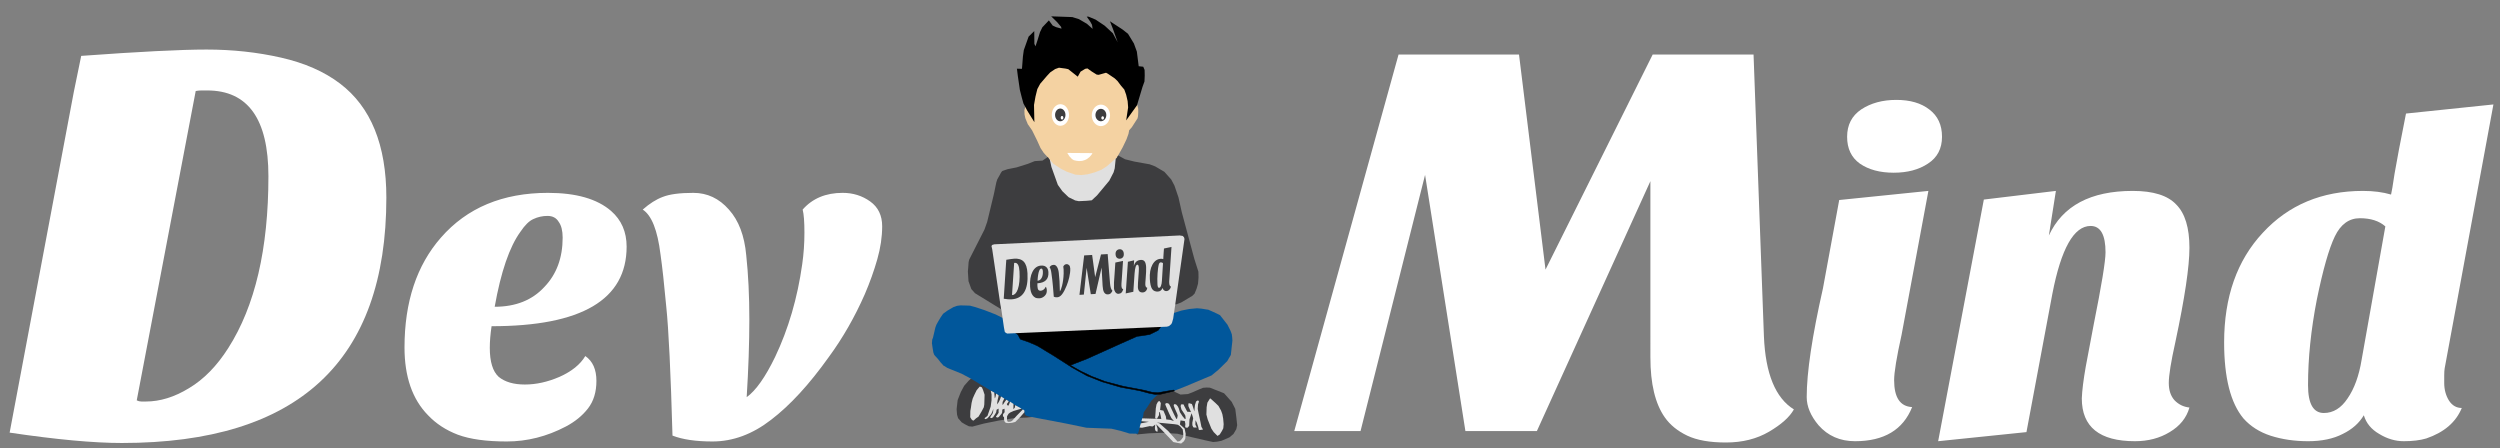 <svg xmlns="http://www.w3.org/2000/svg" xmlns:svg="http://www.w3.org/2000/svg" id="svg48" width="1450mm" height="260mm" version="1.1" viewBox="0 0 5137.795 921.26"><rect x="0" y="0" width="5137.795" height="921.26" fill="#808080" stroke="none"/><path fill="#3d3d3f" d="M1995.25 778.188l-4.464 4.107-9.286 10.536-6.964 13.037-6.43 16.25-2.142 18.75.893 11.428 2.143 7.143 7.32 8.393 6.43 3.93 8.393 4.285 7.143.715 23.393-6.25 30.89-6.25 34.286-5.357 22.68-.715 15.534-1.607-45.177-67.32zm341.43 114.643l24.64-2.32 27.144-1.072 31.43 1.965 13.392 3.392 44.82 10.358 15 3.214 8.037-.714 9.107-1.786 16.25-6.964 8.393-6.965 5.893-10 1.785-8.214-1.783-16.606-2.143-16.786-7.322-14.464-15.713-17.68-28.93-11.427-6.786-.356-7.5.535-6.607 2.68-15.536 6.784-8.93 3.392-15.176 1.072-16.786-7.857-30.536 2.858-31.427 19.82-18.75 52.144z"/><path fill="#01579b" d="M2066.68 656.545c-1.073-.535-20.18-10.178-20.18-10.178l-23.036-8.93-18.214-6.07-11.786-3.214-11.25-.358-8.393-.178-6.962.893-7.143 2.5-12.32 7.143-9.108 6.607-5.18 7.5-5 8.393-3.75 6.785-2.142 5.893-4.82 20.715-1.608 4.108-.536 7.32.894 6.608 1.964 12.144 1.607 4.465 1.965 2.68 5.356 5.712 6.07 7.68 6.43 7.142h.714l6.786 4.285 29.107 11.785L1994 777.44l110.714 66.43 1.25 6.25 1.965 3.57 6.25 2.142 76.07 14.464 42.5 8.75 51.25 1.965 20.18 4.82 17.14 5.18 17.322.358 6.25-21.43 2.143-8.927 2.143-5 1.25-8.57 7.5-11.07 8.39-13.038 10.18-10 5.714-3.393 11.072-1.608 19.82-5.178 22.858-8.93 53.93-22.678L2504 759.938l18.214-17.857 3.036-5.356 4.286-7.32 3.214-29.465-.536-7.32-.714-5.716-2.5-6.786-6.43-12.857-15.356-19.642-5.714-2.857-10.893-5-7.32-3.214-14.644-2.32-8.75-.715-16.43 1.608-15 3.036-25.713 8.035z"/><path fill="#e0e0e0" d="M2013.478 794.47l-6.314 7.323-4.672 9.47-3.535 7.955-2.273 8.965-1.263 9.218-1.26 7.07-.127 8.335-.126 4.546 2.904 4.8 2.4 1.893 1.768.253 4.798-4.546 5.177-3.535 1.642-2.778 4.672-7.83 4.546-8.585 1.01-5.557.63-20.33-3.03-9.217-2.398-5.556-1.263-.884-1.388-.505zm22.602 8.46l1.64 7.323v12.374l-1.766 13.132-2.652 7.45-3.914 11.49-5.304 4.166-.63 1.894 1.388.632 3.788-1.264 3.536-3.536 4.924-5.808 2.4-5.177 1.893-5.43-.38 5.935-1.26 4.167-3.032 4.42-1.513 2.4v1.513l2.525.632 3.032-1.64 4.42-6.694 2.146-3.913.758-4.924 4.166-2.4v8.713l-3.41 5.05-1.893 2.4.253 1.39 3.283.883 2.273-1.264 5.807-6.945 1.01-2.65.253-5.556 4.544-1.767.253 7.197-3.03 3.662-.506 2.02.255 2.905 2.02 1.39.253 6.313.884 2.903 2.4 2.526 4.924.756 7.955-.757 6.82-1.77 10.226-10.226 8.46-9.723-.126-3.66-3.03-2.147-12.376 12.627-9.85 10.984-2.65 1.39-4.42.63-2.525-1.01-.886-4.167.253-6.44 2.904-4.924 3.41-2.65 6.945-3.158 16.415-4.925-13.005-7.07-.884 5.303-2.902 3.03.253-10.86-7.07-4.67-1.895 5.176-1.515 3.155-2.274-1.01-.884-2.526 2.273-2.905 1.516-3.03-4.923-2.778-4.42 6.187-1.767 3.03-1.77 1.39.38-6.062 2.652-5.43.757-1.64-6.568-4.168-2.146 5.935-2.778 5.807-3.537 4.546 1.39-9.09 1.768-7.2.126-2.65-4.924-3.283-1.516 7.45-1.39 2.273-.63-7.576-.38-4.293zm450.654 15.91l-5.43 8.712-1.515 9.343-.507 15.026 2.652 9.975 7.576 18.94 4.8 7.197 7.83 7.83 4.544-2.904 4.545-7.324 2.777-5.43.758-8.586-1.01-11.49-1.642-8.965-2.65-7.323-5.305-9.596-5.935-5.808-10.228-9.217zm-142.304 51.263l-2.4 8.46 4.924.506 16.037-3.41 5.557.76 3.157-1.896 2.4-2.146-.632 7.197.632 4.8 4.167 3.41.884-3.79-.38-3.66-2.777-8.587 9.976 10.228 25.38 26.517 8.333 1.642 7.703 1.388 5.807-4.8 2.652-5.176.883-10.1-2.147-10.734-9.723-8.586 1.263-8.082 8.713 1.263 1.26 6.06-.504 5.178 1.137 2.4h4.04l3.157-3.914.63-13.26 4.294-12.625 2.272 6.945 1.01 3.915-1.767 8.586.124 5.43 1.894 4.166 2.272.505 4.924-.127-2.904-5.807.253-9.217 2.65 5.05 3.032 9.092 1.01 5.304 1.515.884 7.198-1.137-3.283-5.556-2.4-12.12-3.788-17.55-1.39-7.2.632-9.343 1.767-5.43-.253-1.767-2.525-.757-3.03 2.146-2.275 7.07-.757 7.07-.504 6.188-3.534-11.37-1.64-3.916-5.43-1.515-1.77.63.128 5.43 5.303 12.25-3.534-.632-4.167-.253-4.546-8.84-1.768-3.155-.758-2.652-3.788-.63-2.147.756-.505 3.788 1.64 6.187 5.936 8.966 2.02 3.66.758 6.316-1.642.63-4.672-5.555-5.556-8.46-2.525-8.332-2.273-4.294-3.156-3.41-3.662-.504-.758.757-.38 2.4 2.274 5.807 4.925 10.986 1.01 3.66-1.263 6.062-1.515.758-5.053-9.975-8.712-18.562-1.768-2.778-3.662-1.39-2.778.633-.884 2.272 3.03 7.324 5.178 11.743 4.42 8.965 5.177 6.06-7.324-2.398-8.333-.884-.883-6.313-5.05-11.87-6.82-1.262 1.01-8.713.506-5.43-2.4-4.166-3.282 1.01-3.155 5.808-1.515 8.334-1.264 20.203 3.788.76 4.04-7.072.38-6.06 1.262-.632 1.768 7.324 1.39 7.07-39.27-1.263-1.516 5.81 46.72 4.165 21.844 2.147 6.44 1.134 4.672 3.41 5.177 6.187 1.01 8.587v6.82l-3.786 5.176-3.283 3.283-4.67 1.01-19.194-21.718-17.804-15.66-7.828-2.398-13.005-1.01z"/><path stroke="#000" d="M2087.57 684.76l3.573 2.143 2.32 3.392 1.787 4.108 2.32 3.035 13.037 4.286 12.857 5.18 8.93 4.107 34.463 20.894 37.322 23.928 29.64 16.43 31.61 12.5s37.14 10.892 37.855 11.07c.714.18 38.214 6.964 38.214 6.964l20.713 5.536 12.143 2.322 11.25-.536 23.214-5.536 4.823-1.25-1.607-1.786-15.18 2.5-17.142 3.036-11.964-.893-15.357-3.93-17.322-3.392-25.712-4.822-9.82-2.5-28.93-7.678-26.964-10.357-22.144-10.537-21.786-12.32 34.822-13.572 67.32-30.356 35-15.535 7.5-.894 18.394-2.857 10.893-5.358 6.25-3.036 2.143-2.678 4.285-6.072-289.283-1.785z"/><path fill="#e0e0e0" d="M2057.925 636.506l5.303 36.62 1.768 9.09 1.767 1.515 3.03 1.77 328.3-14.143 4.294-1.263 4.798-4.04 1.515-3.03 2.273-8.08 4.04-27.275 20.96-33.84 3.284-93.188-19.95-45.457L2293.795 322.1l-137.128 1.766L2054.894 431.7l-33.082 79.55z"/><g transform="translate(1882 -141.102)"><path id="path12" fill="#f4d2a2" fill-rule="evenodd" d="M225.043 360.835l-1.768 6.566.253 8.967 1.64 7.577 5.052 12.374 8.84 12.627 10.227 20.708 7.07 15.657 6.693 10.1 12.5 13.512 7.072 8.586 16.29 10.733 11.363 5.684 17.425 6.06 12.627.885 12.627-1.516 14.9-4.04 13.637-5.304 10.987-7.072 12.374-10.733 9.093-8.208 11.238-20.077 7.83-16.288 4.166-11.49 1.39-7.324 5.43-6.188 10.732-16.667 1.01-1.515 1.01-4.546.505-8.46-.126-6.82-1.894-7.827-27.78-56.443-41.542-17.046-42.425-5.303-64.65.757-46.088 44.573z"/><ellipse id="ellipse14" cx="380.512" cy="378.197" fill="#fff" rx="18.783" ry="22.097"/><ellipse id="ellipse16" cx="380.417" cy="377.534" fill="#3d3d3f" rx="11.175" ry="12.785"/><ellipse id="ellipse18" cx="384.079" cy="383.438" fill="#fff" rx="2.715" ry="3.409"/><path id="path20" fill="#fff" d="M332.467 251.374a3.977 5084.996 90 0 1 17.792.333"/><path id="path22" fill="#fff" fill-rule="evenodd" d="M311.348 455.41l4.42 6.946 5.177 5.492 3.85 2.463 5.557 1.264 5.303.57 5.24-.38 1.768-.253 5.05-1.577 3.662-1.768 3.03-2.336 2.78-2.147 2.65-2.968 1.83-2.273 1.453-2.65z"/><ellipse id="ellipse24" cx="297.269" cy="377.408" fill="#fff" rx="17.741" ry="22.192"/><ellipse id="ellipse26" cx="296.985" cy="377.282" fill="#3d3d3f" rx="10.701" ry="13.1"/><ellipse id="ellipse28" cx="300.615" cy="383.059" fill="#fff" rx="2.715" ry="3.662"/><ellipse id="ellipse30" cx="397.905" cy="245.787" fill="#fff" rx=".41" ry=".095"/><path id="path32" fill="#3d3d3f" fill-rule="evenodd" d="M271.258 463.87l-10.86 7.325s-14.9.757-15.91 1.01c-1.01.252-13.89 5.556-13.89 5.556l-23.232 7.325-18.94 3.788-8.082 2.778-2.778 1.01-2.525 3.537-3.28 6.06-4.294 7.577-2.02 6.566-4.8 23.232-13.89 57.58-5.554 15.656-31.314 61.62-1.263 5.303-.757 10.356-.758 9.09 1.263 19.7 5.81 16.162 7.575 8.586 53.538 32.83-18.183-123.238-1.515-6.566 1.515-2.274 4.294-1.263 381.08-18.183L548.8 626l2.778 3.03.758 2.78-19.196 135.61 12.122-4.546 23.233-13.89 4.546-4.545 4.295-10.607 2.778-9.85 1.01-12.626-.253-11.87-8.334-26.263-25.76-95.712-6.818-30.557-8.333-24.496-6.566-12.376-14.145-15.91-18.94-11.11-11.364-4.294-31.06-5.555-19.447-4.798-14.142-7.83-3.03 5.052-2.02 1.765-2.02 19.698-2.273 8.082-8.84 17.172-14.898 17.93-10.356 12.375-10.86 10.1-10.605 1.01-16.164.76-7.323-1.516-13.385-6.566-12.88-12.374-9.344-13.13-13.132-36.62-3.283-14.9z"/><path id="path34" fill="#3d3d3f" d="M418.842 653.348c-2.46.14-4.503 1.11-6.132 2.91-1.577 1.797-2.276 4.275-2.097 7.435.18 3.16 1.073 5.508 2.682 7.043 1.66 1.53 3.72 2.228 6.18 2.09 2.457-.14 4.45-1.068 5.98-2.78 1.582-1.716 2.284-4.154 2.104-7.314-.18-3.16-1.077-5.548-2.69-7.164-1.56-1.62-3.57-2.36-6.03-2.22zm106.705-4.835l-15.474 3.317-.71 9.675c-.163 2.692-.302 4.855-.42 6.488l-.178 3.79c-.054.897-.1 1.51-.133 1.837-1.5-.565-3.193-.796-5.076-.69-7.323.416-13.073 4.482-17.253 12.2-4.185 7.634-5.933 17.53-5.243 29.687.533 9.4 2.068 16.103 4.604 20.105 1.374 2.036 3.083 3.482 5.126 4.342 2.095.857 4.346 1.216 6.752 1.08 2.458-.14 4.488-.905 6.088-2.297 1.605-1.31 2.766-3.042 3.483-5.197.538 2.084 1.548 3.692 3.03 4.828 1.485 1.216 2.986 1.78 4.502 1.695 1.57-.09 2.89-.406 3.96-.955 3.1-1.8 5.064-4.637 5.894-8.505-.944.053-1.74-.552-2.387-1.816-.654-1.345-1.032-2.908-1.133-4.69l-.11-1.945c-.046-.81-.056-1.46-.032-1.95l4.71-71zm-322.36 24.143c-3.503.2-9.205.97-17.105 2.314-.155 1.88-.35 4.45-.585 7.716l-4.71 72.338c6.463 1.096 11.63 1.535 15.5 1.316 24.166-1.372 35.268-19.318 33.31-53.84-.63-11.103-3.204-19.004-7.72-23.707-2.288-2.39-5.085-4.063-8.392-5.014-3.308-.95-6.74-1.327-10.297-1.125zm142.87-6.64l-9.65 81.033 9.023-.514 5.69-55.08 8.59 54.27 9.728-.552 12.435-54.12 2.13 37.56c.318 5.593 1.214 9.81 2.687 12.653.824 1.58 1.917 2.818 3.28 3.716 1.363.898 3.143 1.285 5.34 1.16 2.25-.128 4.166-1.007 5.753-2.64 1.586-1.636 2.622-3.28 3.105-4.935-2.648-2.29-4.303-7.4-4.963-15.33l-4.82-59.967-13.73.78-11.992 46.655-6.21-45.622-16.397.93zm-143.084 15.312l.784-.044c5.596-.318 8.737 5.56 9.422 17.634.867 15.316-.278 27.495-3.438 36.535-1.353 3.898-2.997 6.838-4.93 8.818-1.883 1.978-3.79 3.023-5.727 3.13l-.628.038c-.21.012-.422-.058-.64-.208l4.376-65.736c.257-.095.517-.15.78-.166zm54.956 5.54c-8.005.453-14.08 4.823-18.228 13.107-3.866 7.7-5.452 17.668-4.758 29.904.446 7.86 2.178 13.857 5.194 17.995 1.54 2.19 3.39 3.83 5.55 4.928 2.214 1.094 5.127 1.538 8.736 1.333 3.61-.204 7.01-1.74 10.206-4.603 1.548-1.39 2.764-3.083 3.647-5.084.883-2 1.24-4.5 1.07-7.5-.175-3.08-.956-5.27-2.342-6.576-.76 2.32-2.17 4.27-4.233 5.85-2.014 1.496-4.014 2.3-6.002 2.414-1.988.112-3.57-.49-4.746-1.805-1.13-1.4-1.8-3.96-2.01-7.69-.102-1.78-.107-3.732-.018-5.85 15.9-.903 23.445-8.486 22.635-22.75-.224-3.97-1.32-7.12-3.29-9.446-2.64-3.103-6.446-4.515-11.415-4.233zm25.672-1.457c-2.406.138-4.19.606-5.35 1.404-1.114.714-2.227 1.914-3.338 3.603 1.657 1.45 2.93 5.404 3.82 11.857.503 3.305 1.11 7.984 1.82 14.04.763 6.056 1.785 17.583 3.064 34.583 1.837.953 4.222 1.345 7.15 1.18 3.61-.205 6.95-2.346 10.025-6.423 3.127-4.08 6.208-9.904 9.24-17.475 2.17-5.246 3.97-10.998 5.398-17.257.71-3.21 1.266-6.373 1.666-9.485.4-3.112.52-6.085.36-8.92-.166-2.92-.998-5.11-2.498-6.568-1.5-1.46-3.164-2.14-4.995-2.035-2.98.17-5.25 1.803-6.805 4.9.278 1.203.5 3.264.666 6.18.165 2.918.195 5.76.09 8.53-.322 9.125-1.446 17.522-3.372 25.192-1.418 5.527-2.888 9.23-4.408 11.105-.118-7.636-.358-14.613-.716-20.934-.36-6.32-.868-12.065-1.528-17.23-.613-5.25-1.866-9.286-3.757-12.105-1.896-2.9-4.074-4.282-6.532-4.142zm142.345-8.075l-15.79 3.336-1.564 23.748c-1.21 12.914-1.626 22.653-1.254 29.218.142 2.512.99 4.984 2.545 7.416 1.834 2.742 4.086 4.035 6.753 3.884 5.178-.294 8.405-3.525 9.682-9.695-2.154-.04-3.362-2.37-3.625-6.99-.12-2.106.096-6.184.645-12.23l2.606-38.685zm22.77-1.292l-12.736 3.04-4.496 65.01 15.632-3.325 2.532-37.216c.883-12.163 2.816-18.33 5.798-18.5 1.778-.1 2.8 2.2 3.067 6.9.134 2.35-.208 8.834-1.022 19.45l-.777 11.262c-.216 3.59-.29 6.438-.223 8.548.432 7.617 3.812 11.246 10.14 10.887 2.355-.134 4.375-1.06 6.06-2.78 1.74-1.726 2.794-3.98 3.16-6.767-1.055-.102-1.98-.7-2.777-1.793-.745-1.096-1.173-2.615-1.284-4.56-.115-2.026.072-5.696.56-11.008 1.005-11.847 1.366-20.282 1.08-25.306-.303-5.35-1.307-9.154-3.01-11.415-1.654-2.345-4.31-3.413-7.972-3.206-7.533.428-12.303 4.682-14.31 12.764l.578-11.985zM258.2 693.073c.89-.05 1.573.438 2.05 1.468.527.947.844 2.35.95 4.216.308 5.43-.515 9.907-2.466 13.432-1.942 3.688-4.77 5.636-8.484 5.847.566-9.463 1.702-16.274 3.408-20.436.683-1.828 1.377-3.005 2.082-3.533.752-.612 1.573-.944 2.462-.994zm245.22-12.817c1.936-.11 3.493.534 4.674 1.93l-2.216 35.858c-.228 4.322-.87 7.812-1.926 10.474-1.003 2.658-2.34 4.035-4.015 4.13-1.884.107-2.966-2.31-3.246-7.254-.41-7.213-.317-14.86.274-22.942.643-8.084 1.395-13.777 2.257-17.078.863-3.3 2.263-5.007 4.198-5.117z"/></g><path id="path38" fill-rule="evenodd" d="M2125.512 63.89l-11.617 11.363-9.85 27.78-1.767 12.628-2.02 25.76-10.354-.253 1.768 14.395 4.293 29.293 4.04 15.91 3.283 11.87 8.082 15.15 14.394 23.235-.757-35.355 3.03-17.173 3.788-15.405 5.81-10.86 13.888-16.16 6.82-7.325 10.1-6.818 7.83-2.778 13.384 1.767 5.808 1.264 19.445 15.405 5.81-10.355 9.595-5.81 4.546-.756 8.84 6.313 10.1 6.314 4.043.505 15.152-4.292 3.788 2.02 14.142 9.596 5.81 5.556 6.817 9.092 7.072 8.333 3.788 10.607 3.03 13.132 1.01 12.88-4.04 26.768 22.224-31.062 11.364-37.88 4.04-11.112.506-12.122-.253-11.617-2.777-6.566-9.344-1.01-3.79-30.052-6.06-16.666-12.122-19.95-11.616-9.092-25.507-16.668 5.81 14.9 10.1 28.284-10.1-18.688-16.67-15.404-18.434-12.375-14.394-6.06-4.04-.252 7.575 10.86 3.283 6.06 1.262 8.335-11.616-10.355-16.414-9.596-13.64-4.29-14.143-.506-29.295-1.01 12.122 11.87 8.08 9.595 1.01 3.788-11.11-3.03-7.07-3.282-7.83-10.607-13.384 14.143-4.8 9.848-4.797 15.658-4.546 13.637-2.273-5.05z"/><path id="path40" fill="#fff" d="M424.56 101.825c-52.555 0-138.445 4.34-257.673 13.022-3.922 18.153-9.02 43.013-15.297 74.583L19.813 889.09c95.696 14.205 172.566 21.31 230.61 21.31 362.39 0 543.587-168.108 543.587-504.323 0-108.126-31.768-186.26-95.304-234.405-32.16-24.466-72.557-42.224-121.19-53.273-48.63-11.05-99.618-16.575-152.957-16.575zm-10.59 84.053h11.767c83.93 0 125.895 58.797 125.895 176.394 0 149.166-27.454 266.763-82.36 352.79-23.533 37.094-50.595 64.717-81.186 82.87-29.807 18.152-59.22 27.23-88.244 27.23h-9.414c-3.138 0-6.275-.79-9.413-2.37l121.19-635.73c3.92-.79 7.844-1.184 11.766-1.184z" style="fill:#fff;fill-opacity:1"/><path id="path42" fill="#fff" d="M1649.546 430.713q30.128-34.372 82.166-34.372 31.953 0 56.603 17.65 24.65 17.652 24.65 51.095 0 32.514-10.043 67.815-10.042 35.3-25.562 71.53-31.04 70.602-73.95 129.128-60.254 84.536-118.683 129.127-57.516 44.59-120.51 44.59-51.125 0-82.166-12.076-5.476-195.085-12.78-264.758-6.39-69.673-11.87-107.76-9.128-74.32-36.517-91.97 20.998-18.58 41.083-26.01 20.998-8.36 62.994-8.36 42.91 0 73.036 34.37 30.128 33.444 35.605 93.827 6.392 59.453 6.392 131.913 0 72.46-5.478 159.783 28.302-20.437 58.43-82.678 41.082-86.395 55.69-190.44 4.564-31.585 4.564-65.028 0-33.443-3.652-47.377zM1202.884 731.7q22.824 15.792 22.824 51.093 0 34.372-17.346 56.667-17.346 22.296-45.648 37.16-58.43 30.655-121.422 30.655-62.994 0-100.425-13.934-36.518-13.934-61.168-39.945-48.387-49.235-48.387-139.346 0-140.276 74.862-225.74 80.34-91.97 220.02-91.97 86.732 0 129.64 37.16 31.954 27.87 31.954 73.388 0 163.5-277.54 163.5-3.65 24.153-3.65 44.59 0 42.733 18.26 59.454 19.17 15.793 53.863 15.793 34.692 0 71.21-15.793 37.43-16.72 52.95-42.732zm-186.242-101.258q64.82 0 102.25-40.875 37.432-39.017 37.432-101.258 0-21.367-8.217-32.515-7.303-12.077-22.824-12.077-15.52 0-29.214 6.503-12.783 5.575-26.477 26.012-33.78 46.45-52.95 154.21z" style="fill:#fff;fill-opacity:1"/><path id="path44" fill="#fff" d="M2659.853 885.937l214.36-773.94h247.52l54.477 442.084L3396.49 112h207.254l21.318 579.282q4.737 114.918 61.584 150.097-13.028 23.452-50.926 45.732-37.897 22.28-88.822 22.28-49.74 0-79.35-14.072-29.607-14.072-46.187-37.524-29.606-42.215-29.606-123.127V372.323l-233.31 513.614h-146.852l-82.902-526.513-132.642 526.513h-136.195z" style="fill:#fff;fill-opacity:1"/><path id="path46" fill="#fff" d="M4856.12 392.35q32.5 0 57.78 7.482.903-3.74 2.71-14.028l4.513-28.993q3.61-18.704 9.028-49.567l14.447-73.885 179.662-18.704-100.215 542.442q-.903 5.61-.903 14.964v14.964q0 20.575 9.932 36.474 9.93 14.964 26.182 14.964-18.057 43.957-73.13 62.662-18.96 5.61-46.043 5.61-26.182 0-50.56-14.963-24.375-14.027-31.598-38.344-14.445 24.317-43.335 38.345-28.89 14.965-71.323 14.965-41.53 0-76.74-11.223-34.308-11.223-55.976-35.54-39.723-47.697-39.723-156.185 0-140.287 79.45-225.394 79.447-86.043 205.843-86.043zm-6.32 56.115q-33.405 0-51.46 37.41-18.058 37.41-37.017 130-18.056 92.588-18.056 175.825 0 57.05 32.5 57.05 28.892 0 48.754-29.928 20.766-29.928 28.89-79.496l48.754-274.027q-18.96-16.835-52.364-16.835zm-462.204 458.27q-109.242 0-109.242-87.913.903-24.316 8.125-65.467l16.25-86.043q24.376-121.582 24.376-148.704 0-54.244-30.696-54.244-51.46 0-78.546 139.352l-53.266 284.314-181.468 18.705 93.894-496.615 148.063-17.77-14.445 91.654q42.433-91.654 172.44-91.654 63.197 0 89.38 28.058 27.084 27.122 27.084 88.848 0 57.985-28.89 193.596-13.543 60.79-13.543 84.172 0 22.446 11.737 35.54 12.64 13.093 30.696 14.963-9.028 31.798-40.627 50.503-30.697 18.705-71.324 18.705zm-457.93-70.143q-27.988 70.143-117.368 70.143-46.044 0-74.934-32.733-24.377-28.993-24.377-57.986 0-75.754 33.405-223.523l33.405-181.438 183.273-18.705-55.072 295.538q-15.348 69.208-15.348 93.524 0 53.31 37.015 55.18zm-133.62-555.536q0-36.475 28.892-56.115 29.793-19.64 72.226-19.64t67.712 19.64q26.182 19.64 26.182 56.116 0 36.475-28.89 55.18-27.988 18.704-70.42 18.704-42.434 0-69.52-18.705-26.18-18.704-26.18-55.18z" style="fill:#fff;fill-opacity:1"/></svg>